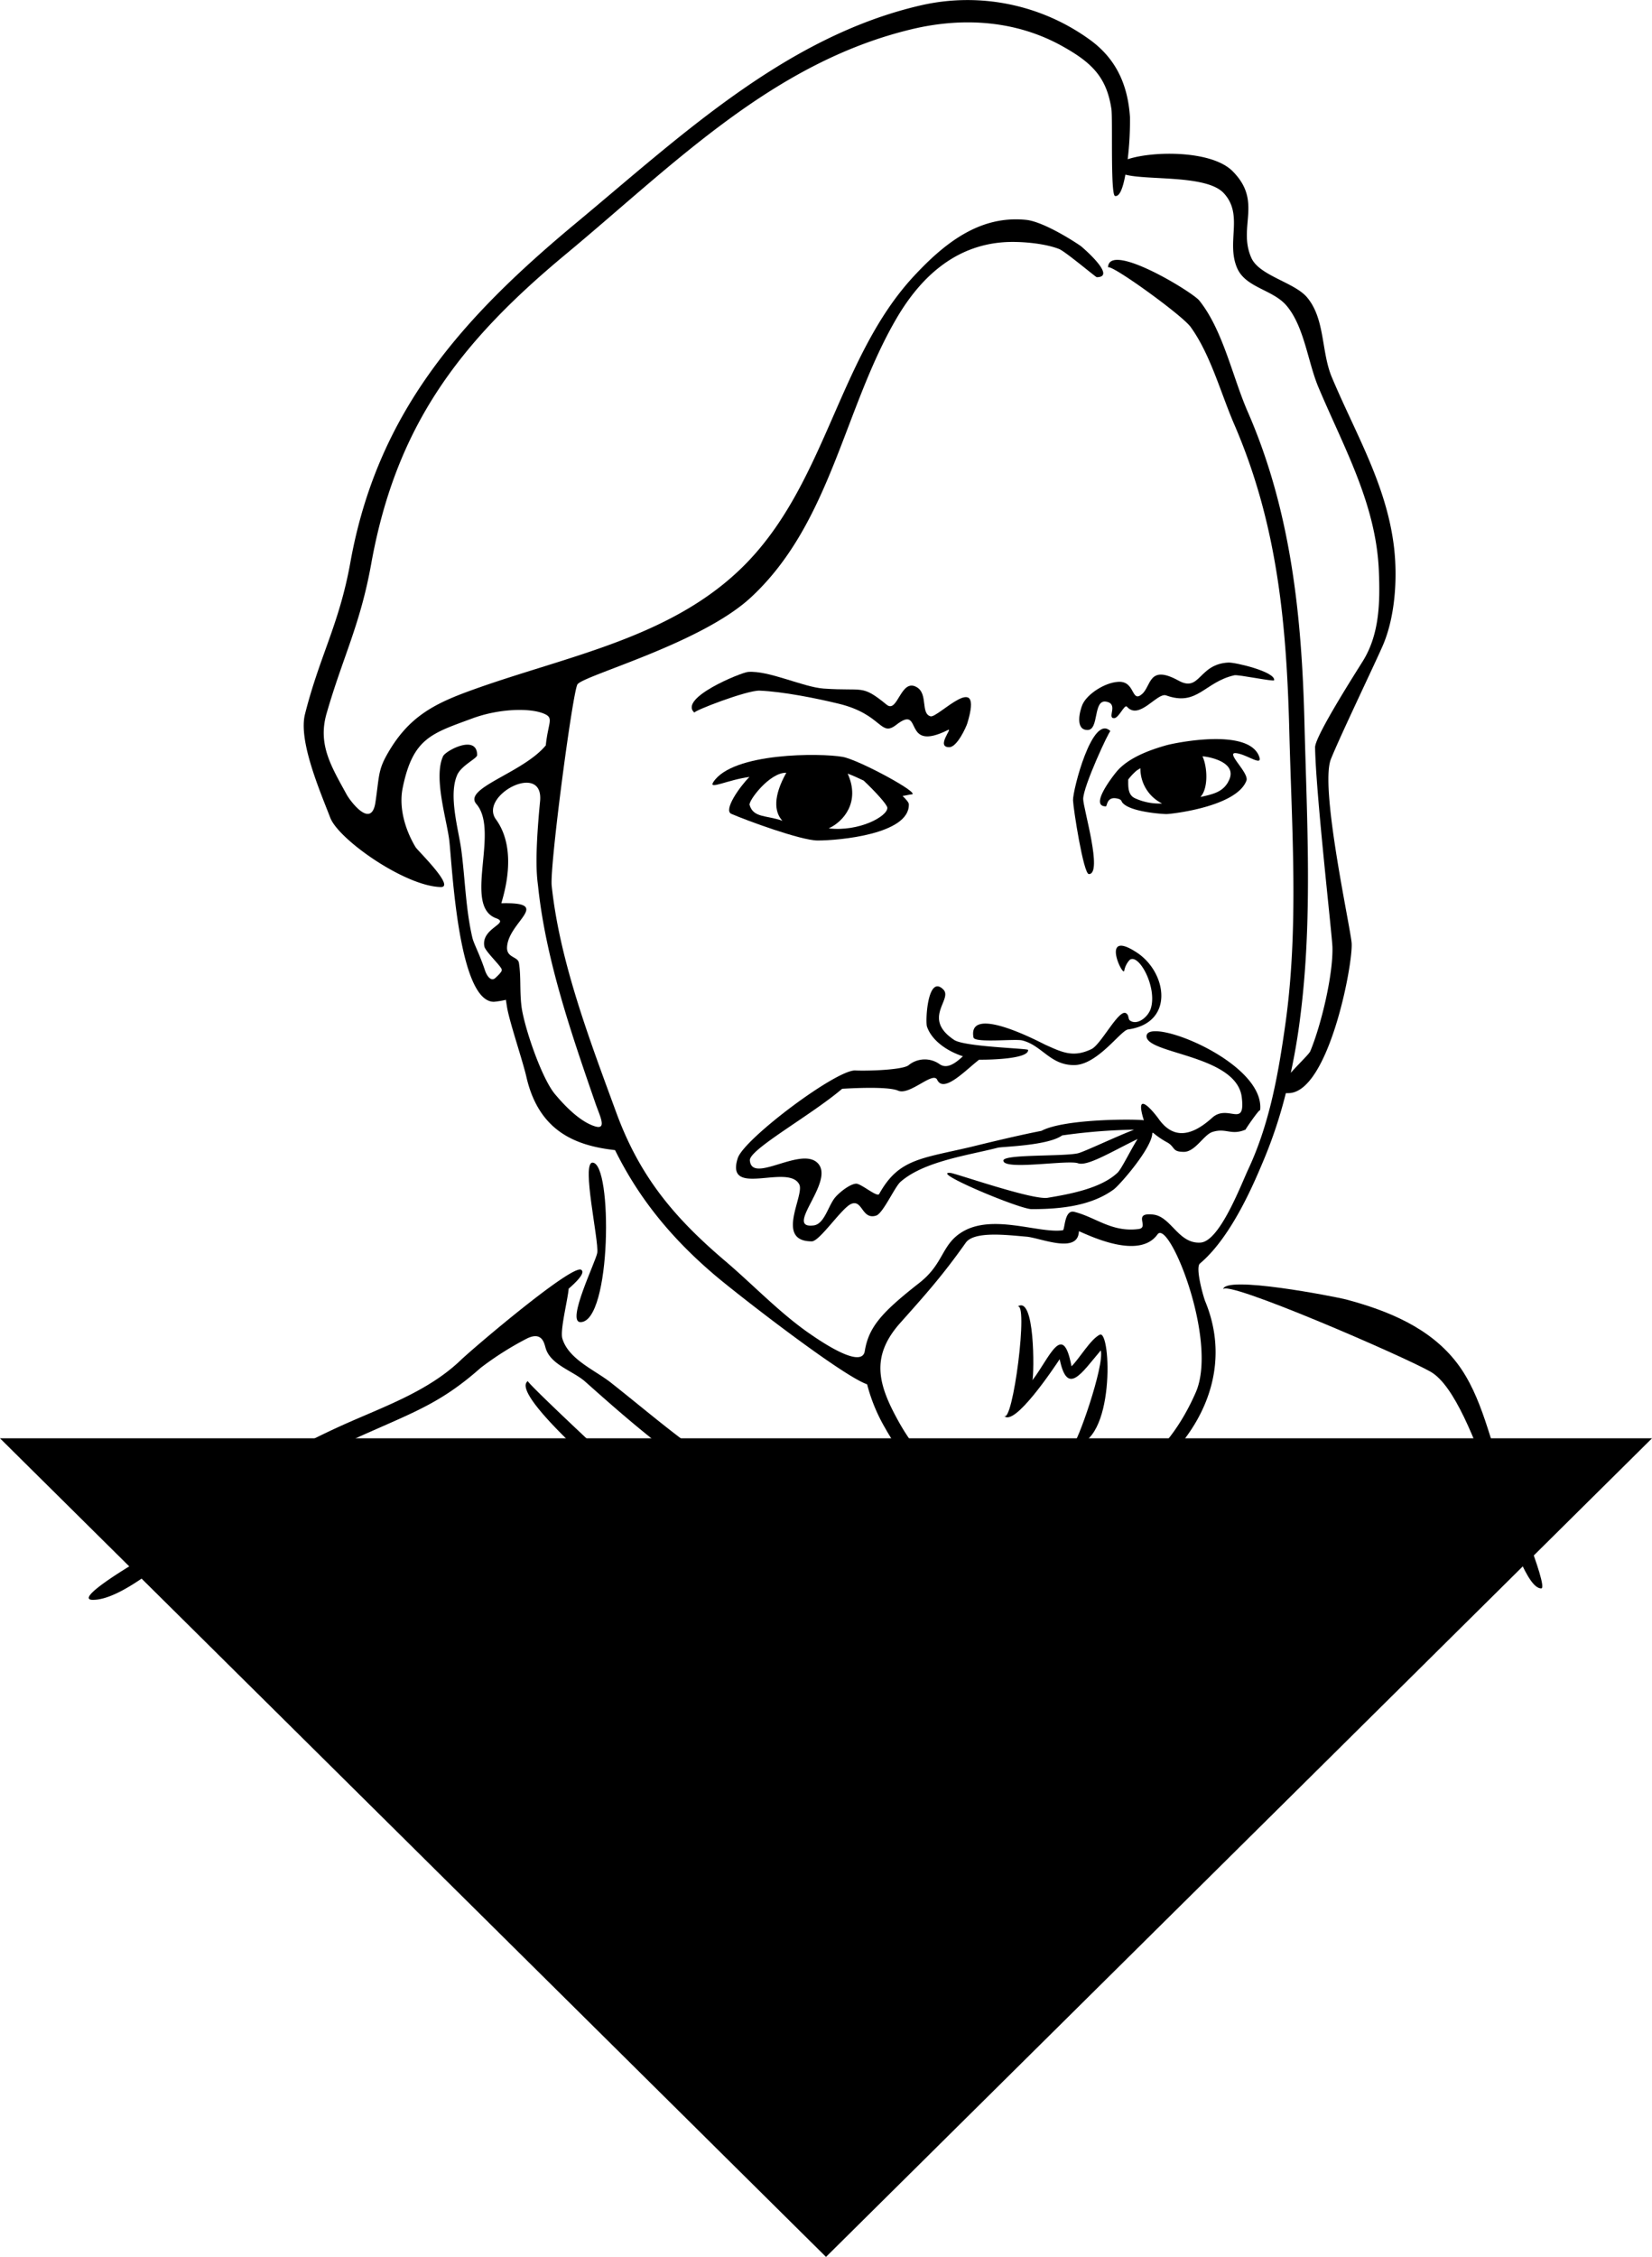 <svg xmlns="http://www.w3.org/2000/svg" viewBox="0 0 456.5 623.37"><polygon points="228.25 623.37 114.13 510.32 0 397.27 228.25 397.27 456.5 397.27 342.38 510.32 228.25 623.37" class="fill-white"/><path d="M314.22,263.15c-10.31-6.83-4,6.67-3.56,5a6,6,0,0,1,1.49-3c2.46-2,7.64,7.4,5.88,13.32-.71,2.38-3.66,4.79-5.71,3.46-.72-.47-.23-1.58-1.22-2.1-2-1.06-6.86,8.67-9.48,9.93-5.07,2.44-8.1.9-12.82-1.22-.87-.39-21.54-11.48-19.8-2,.3,1.61,11.49.33,13.48.83,5.49,1.39,7.73,6.85,14.33,6.81,6.43,0,12.87-9.57,14.9-9.84C324.67,282.53,322.46,268.61,314.22,263.15Z"/><path d="M300.89,241.43c-1.49,0-4.29-18-4.38-20.38-.1-2.71,5.36-24.08,10.34-19.1-.29-.29-7.55,15.28-7.53,18.74C299.33,223.27,304.81,241.43,300.89,241.43Z"/><path d="M300.51,201.63c-3.58,0-2.06-5.54-1.37-7.07,1.28-2.83,6.06-6,9.81-6.23,4.84-.36,3.59,6,6.64,3.37,2.58-2.24,1.77-8.28,10.1-3.7,6,3.3,5.45-4.58,13.74-5,1.86-.1,13,2.54,12.66,4.88-.07.47-9.94-1.62-11-1.37-8.31,1.89-10.19,8.69-18.86,5.56-2.43-.88-7.46,7-10.82,3.12-.68-.79-2.25,3.23-3.59,3.18-2-.06,1.41-4-2.21-4.58S303.78,201.63,300.51,201.63Z"/><path d="M262.3,206.38c-3.78,0,1.08-5.47-.31-4.77-13.06,6.53-6.69-7.37-14.35-1.39-4.46,3.48-3.79-2.92-15.88-5.85-6.22-1.51-15.43-3.35-21.86-3.61-3.48-.14-18.52,5.66-18,6.09-4.58-4,12.91-11.11,14.81-11.26,5.74-.45,15.22,4.2,20.9,4.6,11.16.79,10.38-1.27,17.41,4.46,3.09,2.52,3.86-7.57,8.39-4.8,3.06,1.87.95,7.23,3.73,8,2,.57,14.83-13.45,10.16,1.93C267,200.76,264.5,206.38,262.3,206.38Z"/><path d="M382.24,178c3.29-7.84,3.94-18.24,3-26.6-2-17.33-10.51-31.29-17.19-47.15-3-7.12-1.83-16.07-6.84-22.08-3.52-4.22-13.28-6-15.45-11C342,62.58,349,55.66,340.56,47.24c-5.83-5.79-22.08-5.56-28.94-3.25a91.54,91.54,0,0,0,.63-11.59c-.59-9-3.84-16.29-11.36-21.62a57.63,57.63,0,0,0-46.26-9.34c-37.5,8.56-66.76,36.34-95.35,60.08-31.61,26.26-55,52.27-62.47,93.86-3.08,17.1-8.48,25.77-12.54,41.91-1.86,7.41,4.27,21.48,7,28.59,2.3,6,20.59,18.87,30.49,19.13,4.19.11-6.4-10.13-6.91-11-2.85-4.73-4.71-10.86-3.57-16.42,2.83-13.79,8-15,19.35-19.2,7.18-2.63,15.48-2.89,19.43-1.37,3.19,1.23,1.45,2.21.76,8.86-6.32,7.65-23,11.79-19.17,16.21,6.49,7.53-3.81,28.18,5.46,31.54,3.93,1.42-4.21,2.68-3.27,7.76.26,1.41,4.62,5.43,4.8,6.39,0,.14.37.42-1.78,2.36-1.26,1.13-2.42-.83-2.83-2.08-1.57-4.71-3.11-7.38-3.51-9.11-1.84-7.86-2-16.38-3.07-24.37-.76-5.51-3.58-14.89-1.11-20.53,1.16-2.64,5.51-4.56,5.51-5.48,0-5.88-8.71-1.22-9.41.3-2.66,5.76.9,17.1,1.68,23s2.33,44.83,12.36,44.83a25.07,25.07,0,0,0,3.32-.54c.13.92.25,1.7.33,2.16.74,4.22,4.31,14.67,5.33,19.14,3.44,15,13.58,19,24.5,20.21,6.55,13.27,15.49,24.24,27.42,34.41,6.17,5.26,35.31,27.92,42.23,30.27a47.26,47.26,0,0,0,5,12.12c7.62,13.63,21.08,25.64,37.54,25.64,30.9,0,63.74-29.54,50.9-60.65-.48-1.15-2.82-9.33-1.47-10.47,9-7.56,15.38-23.27,17.74-28.87a127.71,127.71,0,0,0,6-18.19,5.16,5.16,0,0,0,.68,0c11,0,17.8-35,17.51-41.31-.18-3.85-8.87-42.9-5.76-50.9C370.35,203.22,380.48,182.18,382.24,178ZM164.44,311.11c-4.92-1.49-9.86-7.47-11-8.8-3.78-4.38-8.71-19-9.35-24.45-.51-4.28-.09-8.21-.7-11.92-.29-1.76-3.36-1.37-3.28-4.22.21-7.12,12.86-12.59-1.57-12.23.44-1.79,4.8-14.52-1.5-23.18-4.8-6.6,13.28-16.13,12.2-5-1.67,17.19-.76,21.49-.53,23.67,2.14,20.16,9.22,40.65,15.83,59.76C165.74,308.23,167.82,312.13,164.44,311.11Zm166,73.45c-7.85,17.94-21,28-41.72,30.79-18,2.43-32-7.49-40.48-22.85-5.53-10-7.8-17.74.5-27.07,6.48-7.29,11.49-12.78,18.13-22.18,2.33-3.29,11.52-2.11,16.81-1.67,3.77.32,14.28,4.94,14.45-1.52,3.14,1.32,16.68,7.94,21.72.89C323,336.51,336.69,370.25,330.44,384.56Zm37.75-123.18c.26,7.77-3.11,21.73-6.1,28.94-.36.86-3.18,3.48-5.4,6,1.11-5.18,2-10.41,2.64-15.66,3.42-26.86,1.8-54.17,1.13-81.15-.74-29.5-3.75-58.51-15.69-85.82-4.16-9.52-6.83-22.55-13.37-30.68-1.95-2.42-25.21-16.56-25.21-9.06,0-1.67,20.4,13,22.82,16.36,5.48,7.58,8.31,18.21,12,26.78,12.05,27.82,14.52,55.33,15.28,85.3.68,26.72,2.64,53.74-1.08,80.32-1.94,13.8-4.34,27.53-10.25,40.2-2,4.24-7.91,20-13.23,20.3-6.12.4-8.1-7.19-13.07-7.74-5.94-.66-.86,3.58-4.05,4-7.46.94-11.77-3.25-17.75-4.75-2.81-.69-2.55,5-3.18,5.09-6.73.94-19.56-4.75-28,.59-5.6,3.54-4.88,8.7-11.71,14-10.2,8-13.92,12.07-15,18.77-.87,5.52-14.26-4.17-15.51-5-8.21-5.74-15.48-13.43-23.12-19.92-14.2-12.07-23.62-23.42-30.06-41-7.25-19.78-15.62-41.61-17.83-62.62-.57-5.44,5.75-53.15,7.1-55.57s34.19-11.23,48-24.1c22.12-20.55,25.59-52.14,40.25-77.12,6.61-11.26,16-19.94,29.5-20.93,4.39-.32,11.21.24,15.37,1.87,1.68.66,10.13,7.78,10.39,7.78,5.76,0-4.1-8.38-4.43-8.62-3.54-2.43-10.88-6.78-15.06-7.21-12.68-1.3-22.42,6.21-31.2,15.72-20.29,22-24,55.49-45.16,78.1C187,176.15,157,180.94,130,190.75c-10.45,3.79-17.44,7.51-23.24,18-2.28,4.13-2,6-3,12.76-1.1,7.79-7.13-.5-7.94-2-4.23-7.74-8.06-13.8-5.58-22.42,4.51-15.68,9.29-24.44,12.33-41.32,6.88-38.24,24.39-61.13,53.7-85.49C185.85,45.75,213.48,17.15,252.23,8c13.94-3.28,28.65-2.4,41.57,4.89,7.8,4.39,12,8.35,13.32,17.24.4,2.68-.31,23.74,1,24s2.22-2.36,2.86-5.89c6.27,1.63,22.51,0,27.21,5.14,5.52,6,.58,13.45,3.66,20.64,2.36,5.5,9.9,5.92,13.71,10.46,4.87,5.81,5.85,15.55,8.75,22.45,7.08,16.8,16,32.34,16.72,50.94.34,8.53.16,17.2-4.32,24.55-1.3,2.14-13.34,20.84-13.31,24C363.58,218.79,368.08,258.19,368.18,261.38Z"/><path d="M296.38,399.21c1.15,0,8.9-22.1,7.8-26.22-5.42,6.39-9.23,12.68-11.36,2.43-1.29,1.94-12.71,19.18-15.43,15.56,2.42,3.24,7-32.57,3.67-30,5-3.8,4.71,18.41,4.24,20.23,4.71-6.1,8.39-16.58,10.79-3.83,2.14-2.06,5.24-7.46,7.79-8.72C307.07,367,308.26,399.21,296.38,399.21Z"/><path d="M316.83,286.16c-.21,5,25,5.16,26.32,17,1,8.64-3.83,1.63-8.2,5.58-6.89,6.23-11.48,4.92-14.76.33-1.7-2.38-6.8-8.28-4.11.36-1.73-.35-21.87-.51-28.3,2.92-7.57,1.46-18.83,4.28-19.71,4.49-13.87,3.22-19.81,3.37-25.13,12.95-.54,1-5-2.9-6.36-2.85-1.61.06-4.37,2.18-5.69,3.67-2,2.23-3,7.48-6.05,7.86-8.61,1.07,6.53-12.59.87-17.44-4.84-4.15-18,6-18.5-.53-.23-3,16.89-12.42,25.5-19.77.19,0,12.38-.84,15.45.51,3.22,1.42,9.66-5.43,10.81-3,1.83,3.84,7.89-2.71,11.6-5.55h0s0,0,.05,0c.31,0,.62,0,.92,0h.07c1.1,0,12.73-.11,12.48-2.7,0-.43-17.57-.83-20.43-2.76-9-6-.28-11.2-3-13.93-4.33-4.32-5,8.78-4.5,10.27,1.35,3.9,5.62,6.78,9.92,8.18-2,1.85-4.38,3.68-6.51,2.13a7.06,7.06,0,0,0-8.54.37c-1.72,1.29-11.44,1.59-14.68,1.42-5.24-.27-30.77,18.9-32.48,24.21-3.59,11.15,14,1.36,17,7.28,1.51,3-6.82,15.71,3.45,15.71,2.19,0,8.24-9.19,10.87-10.33,3.17-1.37,2.93,4.45,6.91,3.22,1.89-.58,5.13-7.9,6.72-9.31,6.47-5.71,18.74-7.34,26.92-9.45,1.21-.31,13.83-.54,17.76-3.39a159.14,159.14,0,0,1,19.9-1.59c-5.21,2-13.89,6.16-15.55,6.53-4.17.93-20.58.21-20.58,2,0,2.81,17.7-.26,20.62.75,2.57.89,8.91-3,16.46-6.7-2.1,3.35-4.43,8.26-5.54,9.31-4.57,4.34-13.2,5.91-19.31,6.93-4.16.69-25.35-6.74-26.84-6.87-6-.52,19,10,22.41,10,7.67,0,16.33-.78,22.7-5.45,1.67-1.23,10.68-11.55,10.65-15.61l.25,0a23,23,0,0,0,4,2.7c2.12,1.27,1.18,2.54,4.48,2.54,3.13,0,5.5-4.73,7.87-5.49,3.78-1.22,5.15,1.06,9.18-.66-.19.08,4.17-6.27,4-5.24C349.86,293.39,317.06,280.61,316.83,286.16Z"/><path d="M227.44,232h0Z"/><path d="M228.51,232.11Z"/><path d="M228.05,232h0Z"/><path d="M226,232h0Z"/><path d="M226.27,232h0Z"/><path d="M249.41,219.84c.34,0,2.09-.42,2.42-.42,3.12,0-14.46-9.57-19-10.37-6-1.07-30.45-1.27-35.74,7-1.39,2.17,4.05-.67,10-1.45-2.7,2.69-7.27,9.2-5,10.19,4.15,1.81,19.25,7.36,23.85,7.36,6,0,25.31-1.76,25.2-9.92C251.21,221.77,250.51,220.9,249.41,219.84Zm-32.13-6.4c-3.67,6.56-3.34,10.83-1.08,13.26-4.47-1.57-8-.76-9.07-4.37C206.79,221.18,212.68,213.31,217.29,213.44ZM229,228.8c4.05-1.85,8.81-7.25,5.24-15.12,1.46.54,2.94,1.21,4.41,1.92,3.1,2.92,6.52,6.63,6.55,7.51C245.3,225.46,237.4,229.79,229,228.8Z"/><path d="M322.29,205.85c-4.57,1.29-10.47,3.42-13.71,7.25-.51.6-7.8,9.62-3,9.62.39,0,.2-2.66,2.89-2.21,1.53.26,1.35.75,1.66,1.15,2.05,2.62,11.15,3.19,12.18,3.19,1.32,0,19.41-2,22.12-9.24.79-2.12-5.85-7.84-2.93-7.59s7.46,3.83,6.47,1C345.09,200.88,324.45,205.24,322.29,205.85Zm-10.53,9.46a16,16,0,0,1,2.3-2.45c.34-.24.71-.46,1.07-.67a10.75,10.75,0,0,0,6,9.74,16.2,16.2,0,0,1-7.5-1.45C311.56,219.52,311.78,217.1,311.76,215.31Zm27.59.73c-1.52,2.62-3.83,3.28-7.63,4.09,2.25-2.42,1.91-8.35.57-11.22C333.3,208.9,342.67,210.33,339.35,216Z"/><path d="M160.4,365.18c-4,0,4.31-16.88,4.64-19.14.49-3.36-4.43-24.91-1.31-24.91C169.31,321.13,169,365.18,160.4,365.18Z"/><path d="M291.61,420.91c1.44,2.88-32.65,6.34-36.82,5.48-14.22-2.92-28.91-8.21-42.12-14-16.45-7.27-29.82-19.42-43.87-30.5-4.4-3.47-11.71-6.43-13.41-12.2-.67-2.28,1.49-10.6,1.75-13.75,2.9-2.52,4.52-4.51,3.47-5.21-2.47-1.65-29.95,21.72-33.35,25-8.93,8.53-21,12.71-32.27,17.75A233.82,233.82,0,0,0,55.68,416c-7.2,5-11.71,11.34-19.08,16.11-.29.19-16.46,9.78-10.92,9.78,10.09,0,28.68-18.68,37-24.39a239.19,239.19,0,0,1,39.56-22c12.94-5.75,20.18-8.47,30.58-17.69a85.87,85.87,0,0,1,12.59-8c4.49-2.33,5,1.41,5.36,2.51,1.34,4.67,7.56,6.29,11,9.35,9.59,8.55,21.15,18.68,31.94,25.55,18.85,12,48.65,27.22,71.87,27.22C268.46,434.45,293.87,425.44,291.61,420.91Z"/><path d="M273.68,460.24c-26.52,0-55.88-15.33-77.66-29.22-4.85-3.09-57-45-50.15-49.56-.57.38,34.51,33.16,38.7,36.31a214.08,214.08,0,0,0,53.94,29.31c14.55,5.44,31.85,10.36,47.16,4.13,6.71-2.73,12.37-5.59,17.11-11,1.85-2.1,10.59-15.53,11.21-15.53,6.48,0-9.85,21-10.55,21.69C295.14,454.5,285.69,460.24,273.68,460.24Z"/><path d="M425.89,438.73c-7.52,0-17.54-52.28-30.51-59.81C388.27,374.79,338,353,338,356.19c0-4.12,31.14,2,33.93,2.72,11.57,3.09,23.22,7.79,30.68,17.56,7,9.13,9.25,22.12,13.28,32.7C416.55,410.89,428.17,438.73,425.89,438.73Z"/></svg>

